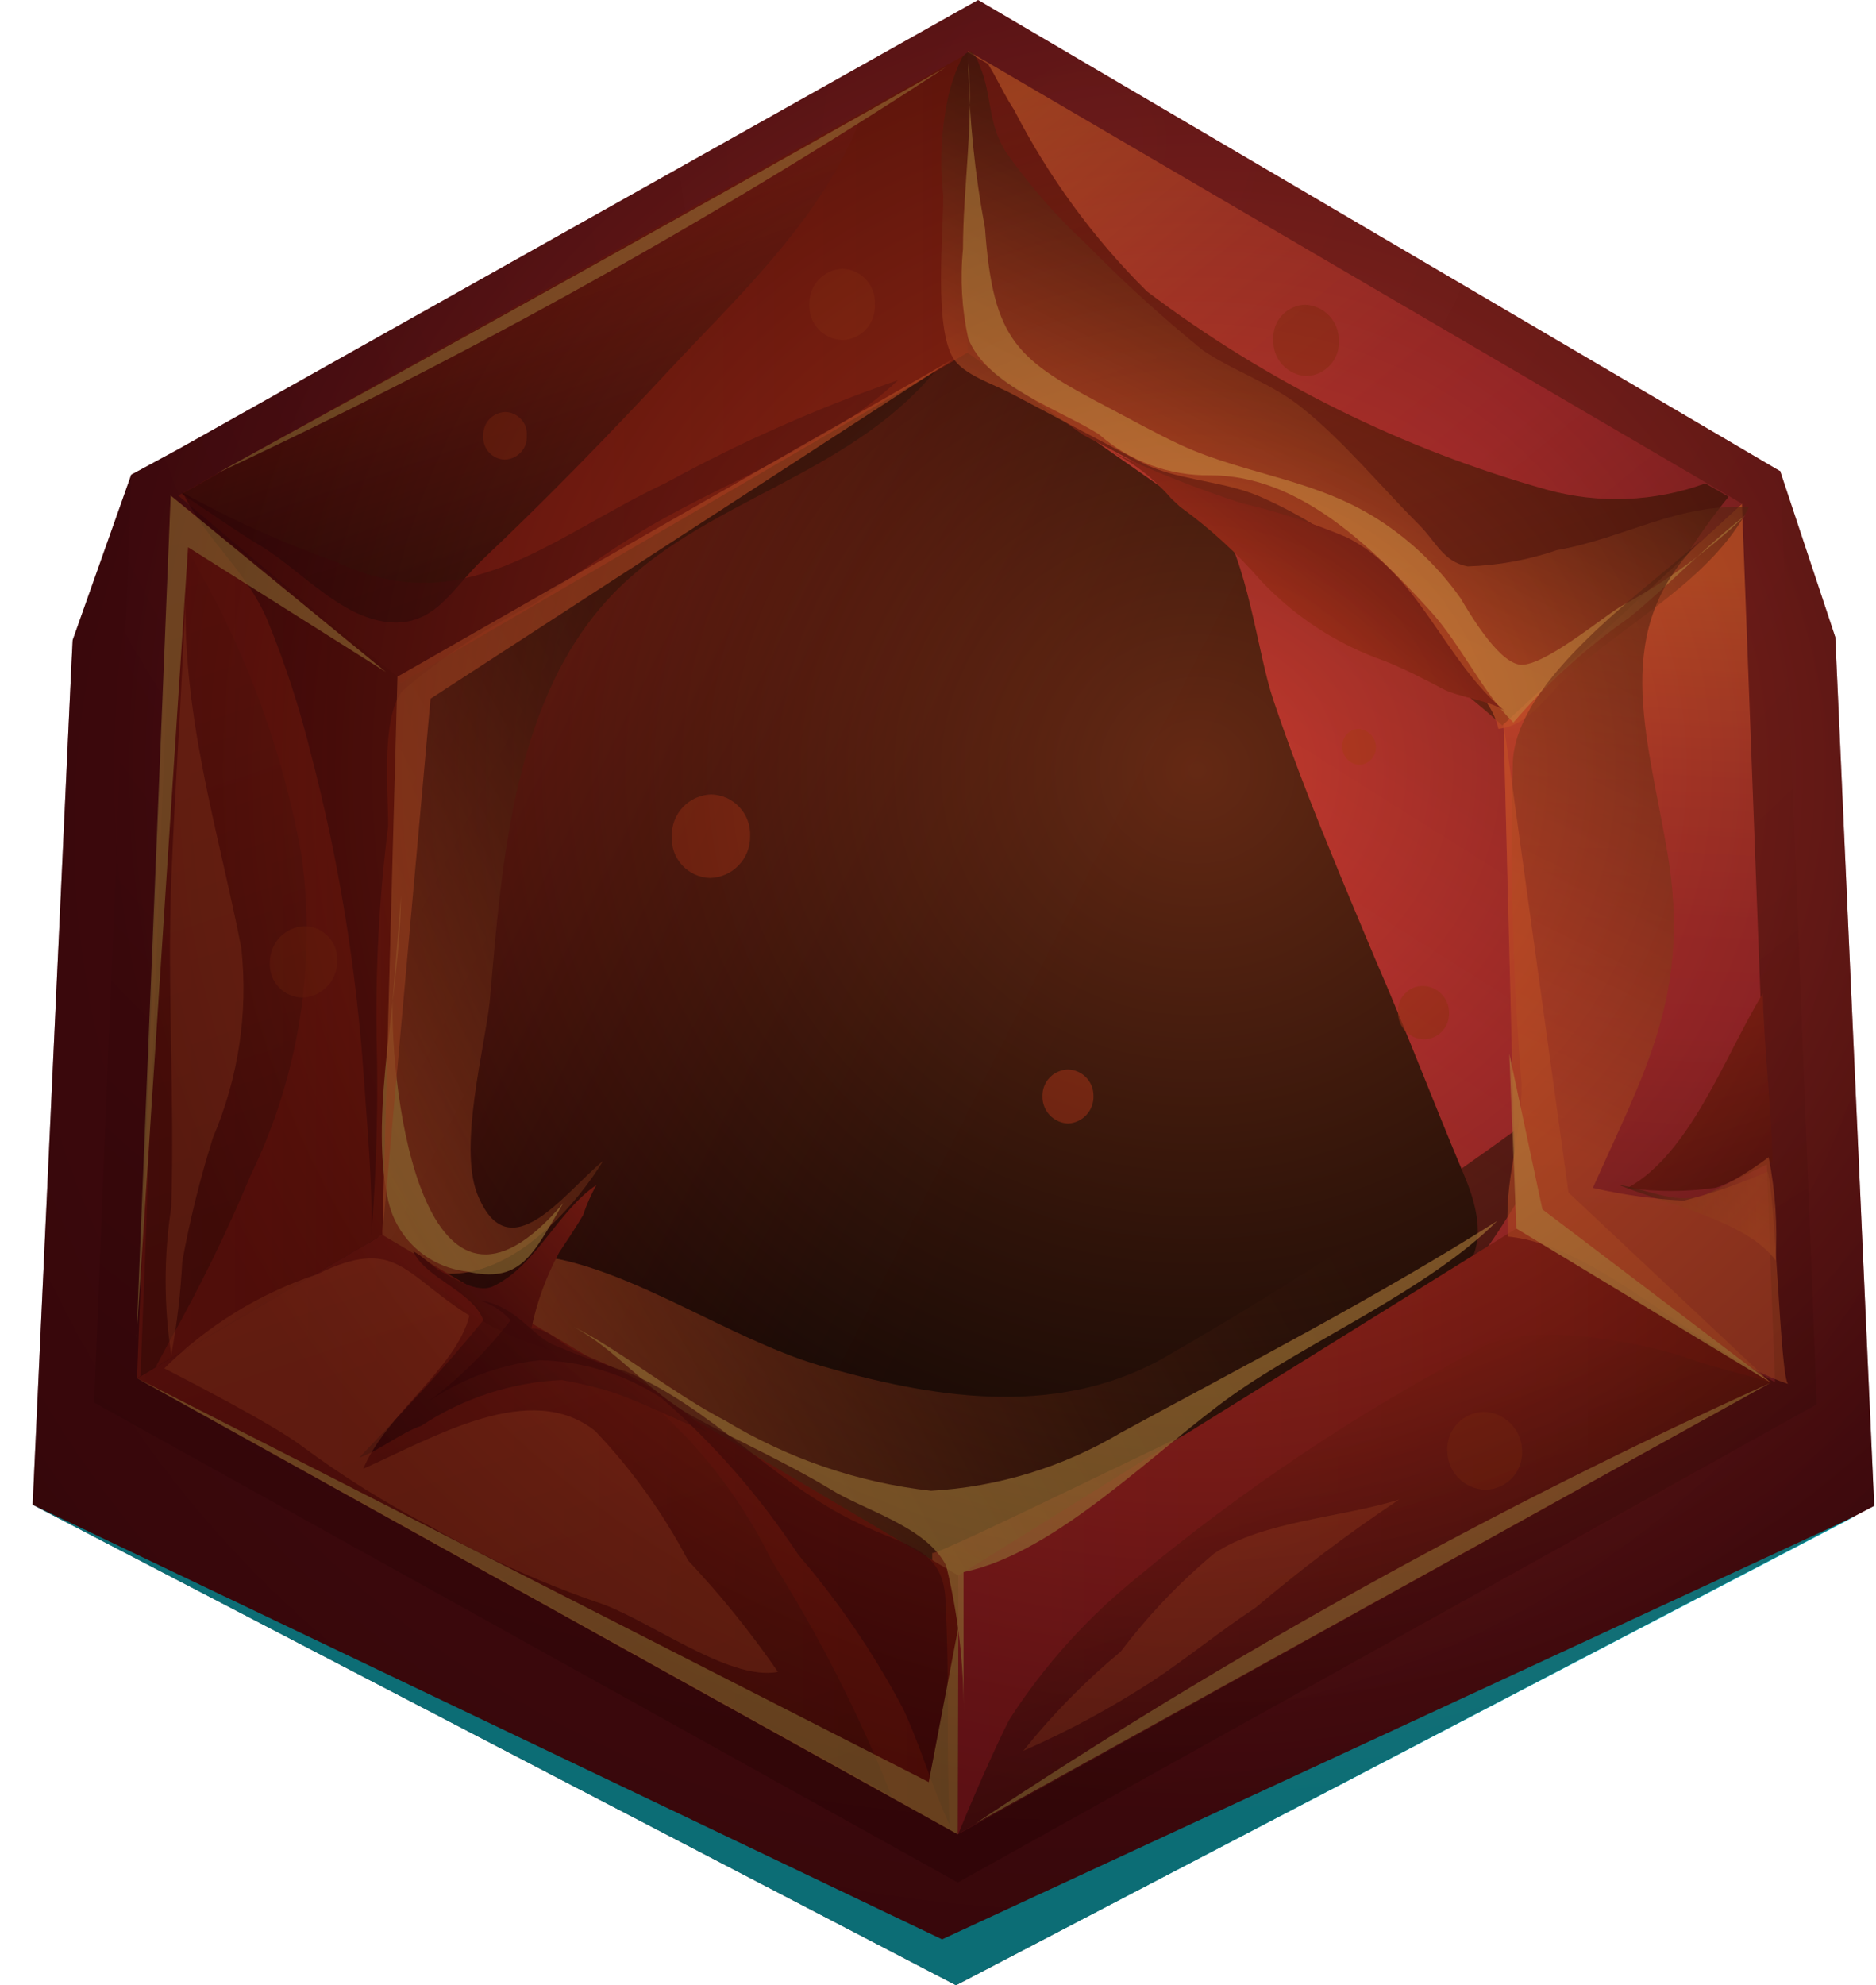 <svg width="52" height="55" viewBox="0 0 52 55" fill="none" xmlns="http://www.w3.org/2000/svg">
<path d="M0.905 41.689L1.966 18.699L2.014 17.734L3.638 13.152L27.11 4.856L49.345 13.056L50.872 17.654L51.95 41.721L26.499 55.001L0.905 41.689Z" fill="url(#paint0_radial_338_17343)"/>
<path d="M2.609 38.859L3.606 14.133L3.638 13.152L4.972 12.429L27.111 0.001L49.345 13.056L50.358 38.908L26.548 52.155L2.609 38.859Z" fill="url(#paint1_radial_338_17343)"/>
<path d="M26.837 9.422C26.692 9.422 10.519 18.65 10.519 18.65L10.069 34.325L26.419 44.084L42.673 34.036L41.869 19.567L26.837 9.422Z" fill="url(#paint2_linear_338_17343)"/>
<path style="mix-blend-mode:screen" d="M36.773 23.329C36.242 22.026 35.744 20.724 35.294 19.39C34.843 18.055 34.602 15.547 33.686 14.245C32.287 12.219 28.863 10.788 26.837 9.422C26.692 9.422 10.519 18.65 10.519 18.65L10.069 34.325L25.84 43.747C25.84 43.505 25.84 43.264 25.84 43.023C25.84 43.184 33.75 39.261 34.474 38.988C34.94 38.795 35.39 38.57 35.84 38.329L37.367 37.38C39.779 35.772 41.837 35.531 40.583 32.557C39.747 30.579 38.975 28.538 38.107 26.544C37.657 25.467 37.207 24.406 36.773 23.329Z" fill="url(#paint3_linear_338_17343)"/>
<path style="mix-blend-mode:screen" opacity="0.63" d="M15.053 34.808C17.529 35.162 20.213 37.091 22.721 37.831C25.792 38.715 29.152 39.294 32.143 37.686C36.684 35.089 41.031 32.166 45.149 28.94C43.365 30.29 42.143 33.763 40.471 35.483C38.593 37.133 36.575 38.618 34.442 39.921C31.982 41.673 28.011 46.352 24.796 45.532C21.58 44.712 17.93 41.56 15.422 39.567C14.393 38.747 14.233 39.085 14.249 37.766C14.249 36.705 15.229 35.66 15.278 34.808C15.203 34.799 15.127 34.799 15.053 34.808Z" fill="url(#paint4_linear_338_17343)"/>
<path style="mix-blend-mode:screen" opacity="0.63" d="M26.242 9.872C23.75 13.281 19.409 13.747 16.789 16.673C14.168 19.599 13.895 24.133 13.573 27.766C13.429 29.052 12.721 31.721 13.22 33.056C14.088 35.274 15.631 33.056 16.724 32.155C15.117 34.744 11.901 37.091 9.795 33.313C8.686 31.287 10.02 27.348 10.085 25.097C10.165 22.364 9.972 19.663 10.085 16.962C13.413 16.528 17.062 14.326 19.956 12.638C21.29 11.85 25.969 9.133 26.242 9.872Z" fill="url(#paint5_linear_338_17343)"/>
<path d="M26.934 1.415L26.837 9.759L11.114 18.923L4.94 13.73L26.934 1.415Z" fill="url(#paint6_linear_338_17343)"/>
<path d="M11.017 18.747L10.599 34.213L3.798 38.184L4.731 13.731L11.017 18.747Z" fill="url(#paint7_linear_338_17343)"/>
<path d="M26.564 43.651L10.599 34.214L3.798 38.185L26.548 50.822L26.564 43.651Z" fill="url(#paint8_linear_338_17343)"/>
<path d="M42.03 34.037L26.564 43.651L26.547 50.821L49.088 38.297L42.03 34.037Z" fill="url(#paint9_linear_338_17343)"/>
<path d="M48.284 13.957L49.2 38.297L42.03 34.037L41.676 20.018L48.284 13.957Z" fill="url(#paint10_linear_338_17343)"/>
<path d="M48.284 13.955L41.612 20.081L26.837 9.759V1.415L48.284 13.955Z" fill="url(#paint11_linear_338_17343)"/>
<path d="M9.956 40.387C11.146 39.133 12.319 37.911 13.396 36.577C13.107 35.773 11.789 35.419 11.451 34.663C11.756 34.824 11.998 35.114 12.287 35.258C12.576 35.403 13.203 35.837 13.653 35.644C14.843 35.097 15.454 33.554 16.531 32.831C16.383 33.097 16.259 33.377 16.162 33.667C15.953 34.02 15.727 34.358 15.502 34.696C15.143 35.356 14.883 36.066 14.731 36.802C15.197 36.802 15.567 37.252 15.985 37.445C16.403 37.638 16.885 37.815 17.351 38.056C18.169 38.482 18.922 39.023 19.586 39.663C18.637 39.31 17.705 38.779 16.708 38.49C16.338 38.393 15.953 38.297 15.567 38.233C14.179 38.297 12.835 38.736 11.676 39.503C11.113 39.696 10.502 40.194 9.956 40.387Z" fill="url(#paint12_linear_338_17343)"/>
<path d="M48.863 27.525C47.818 29.23 46.869 31.947 45.117 32.911C45.917 33.025 46.729 33.025 47.528 32.911C47.689 32.911 49.136 32.156 49.136 32.204C49.088 30.548 48.895 29.037 48.863 27.525Z" fill="url(#paint13_linear_338_17343)"/>
<path style="mix-blend-mode:screen" d="M46.757 15.37C47.11 14.812 47.496 14.275 47.914 13.762L47.271 13.393C45.862 13.905 44.328 13.967 42.882 13.569C38.873 12.445 35.111 10.58 31.789 8.071C30.305 6.598 29.062 4.899 28.107 3.039C27.914 2.749 27.737 2.396 27.544 2.042L27.384 1.769L26.821 1.447V9.775L30.036 12.058C31.001 12.557 31.982 13.071 32.914 13.666C34.516 14.612 36.038 15.687 37.464 16.881C38.929 17.857 40.325 18.931 41.644 20.097L46.757 15.37Z" fill="url(#paint14_linear_338_17343)"/>
<path style="mix-blend-mode:screen" opacity="0.33" d="M21.387 43.232C20.467 41.349 19.131 39.7 17.48 38.409C16.001 37.428 14.265 37.364 12.866 36.239C11.467 35.113 10.663 34.309 8.895 35.226L8.429 35.435L4.04 38.007C4.024 38.087 4.024 38.169 4.04 38.248L24.715 49.76C23.808 47.486 22.694 45.302 21.387 43.232Z" fill="url(#paint15_linear_338_17343)"/>
<path style="mix-blend-mode:screen" opacity="0.39" d="M4.715 14.47L4.618 17.026C4.682 17.738 4.682 18.453 4.618 19.165L3.895 38.136L4.313 37.879L4.699 37.155C5.539 35.668 6.29 34.133 6.949 32.557C8.292 29.794 8.779 26.692 8.348 23.65C7.756 20.38 6.521 17.26 4.715 14.47Z" fill="url(#paint16_linear_338_17343)"/>
<path style="mix-blend-mode:screen" d="M5.036 13.683C5.776 14.165 6.531 14.712 7.287 15.162C8.348 15.821 9.457 17.107 10.76 17.236C12.062 17.365 12.528 16.304 13.38 15.5C15.181 13.796 16.901 12.027 18.605 10.194C20.31 8.361 22.962 5.902 23.879 3.168L5.036 13.683Z" fill="url(#paint17_linear_338_17343)"/>
<path style="mix-blend-mode:screen" opacity="0.54" d="M46.757 37.622C45.326 37.124 42.4 36.642 41.13 37.301C37.694 39.095 34.461 41.251 31.483 43.732C30.131 44.828 28.959 46.13 28.011 47.59C27.866 47.815 27.11 49.455 26.564 50.806L49.072 38.298C48.364 38.073 47.529 37.896 46.757 37.622Z" fill="url(#paint18_linear_338_17343)"/>
<path style="mix-blend-mode:screen" opacity="0.63" d="M26.66 1.608C26.501 1.937 26.378 2.282 26.291 2.637C26.09 3.55 26.041 4.49 26.146 5.419C26.146 6.512 25.889 9.036 26.419 9.92C26.709 10.386 27.545 10.644 28.027 10.901L31.644 12.814C32.561 13.296 33.847 13.312 34.86 13.731C35.876 14.167 36.828 14.741 37.69 15.435C38.434 16.098 39.083 16.861 39.619 17.702C40.181 18.473 41.323 19.181 41.532 20.194C42.384 20.097 42.85 19.293 43.461 18.73C45.069 17.251 47.464 16.046 48.477 14.052C46.5 13.94 45.053 14.904 43.156 15.242C42.358 15.515 41.523 15.667 40.68 15.692C40.005 15.563 39.812 15.017 39.329 14.534C38.268 13.473 37.239 12.219 36.114 11.319C35.278 10.628 34.201 10.29 33.349 9.711C32.223 8.797 31.149 7.82 30.133 6.785C29.295 6.009 28.541 5.147 27.882 4.213C27.368 3.409 27.497 2.605 27.159 1.833C26.982 1.319 26.805 1.399 26.66 1.608Z" fill="url(#paint19_linear_338_17343)"/>
<g style="mix-blend-mode:screen" opacity="0.63">
<path d="M30.454 12.027C31.31 12.781 32.417 13.188 33.557 13.169C36.001 13.169 38.01 15.13 39.65 16.931C40.486 17.847 41.113 19.214 41.949 20.018C42.895 18.917 43.975 17.939 45.165 17.108C46.274 16.207 47.271 15.13 48.38 14.278C47.345 15.269 46.183 16.118 44.924 16.802C44.409 17.108 42.705 18.538 42.094 18.41C41.483 18.281 40.727 16.979 40.486 16.577C39.907 15.756 39.182 15.048 38.348 14.487C36.531 13.265 34.602 13.185 32.737 12.333C32.046 12.011 31.419 11.658 30.744 11.304C28.203 9.969 27.528 9.487 27.303 6.32C27.019 4.808 26.863 3.276 26.837 1.738C26.997 3.346 26.692 5.195 26.692 6.899C26.61 7.726 26.659 8.562 26.837 9.374C27.335 10.677 29.409 11.368 30.454 12.027Z" fill="#E4B754"/>
</g>
<g style="mix-blend-mode:screen" opacity="0.63">
<path d="M11.114 24.824C11.114 27.364 10.229 30.773 10.744 33.184C10.843 33.713 11.109 34.197 11.502 34.564C11.895 34.931 12.396 35.163 12.93 35.226C14.425 35.564 14.747 34.808 15.615 33.329C11.757 37.895 10.792 30.258 10.888 27.638L11.114 24.824Z" fill="#E4B754"/>
</g>
<g style="mix-blend-mode:screen" opacity="0.63">
<path d="M15.889 36.753C17.095 37.396 17.963 38.554 19.184 39.229C20.406 39.904 21.757 40.499 23.011 41.255C23.959 41.85 25.664 42.284 26.226 43.377C26.553 44.713 26.716 46.085 26.709 47.461C26.709 46.158 26.709 44.856 26.709 43.554C29.265 43.039 32.062 40.145 34.168 38.65C36.275 37.155 39.586 35.74 41.5 33.827C38.172 35.933 34.587 37.782 31.066 39.695C29.467 40.645 27.664 41.196 25.808 41.303C23.787 41.076 21.84 40.412 20.101 39.358C18.75 38.666 17.095 37.348 15.889 36.753Z" fill="#E4B754"/>
</g>
<path style="mix-blend-mode:screen" opacity="0.63" d="M49.024 32.059C48.453 32.491 47.832 32.852 47.175 33.136C46.355 33.361 45.567 32.911 44.876 32.831C46.13 33.345 48.429 33.828 49.217 34.921C49.275 33.962 49.21 33.001 49.024 32.059Z" fill="url(#paint20_linear_338_17343)"/>
<path style="mix-blend-mode:screen" opacity="0.63" d="M41.934 21.094C41.853 24.081 41.934 27.07 42.175 30.049C42.175 31.657 41.676 32.605 41.805 34.261C44.345 34.502 47.191 37.573 49.57 38.345C49.345 38.264 49.217 33.072 48.992 32.461C48.243 32.791 47.469 33.06 46.676 33.264C45.826 33.221 44.982 33.103 44.152 32.911C45.583 29.695 46.869 27.541 46.226 23.666C45.648 20.274 44.619 17.428 47.159 14.953C45.599 16.367 42.046 18.795 41.934 21.094Z" fill="url(#paint21_linear_338_17343)"/>
<g style="mix-blend-mode:screen" opacity="0.63">
<path d="M41.676 20.017L42.03 34.036L49.072 38.297L43.477 33.04L41.676 20.017Z" fill="#E45D2D"/>
</g>
<path opacity="0.63" d="M5.117 13.747C5.728 14.953 6.837 15.837 7.4 17.155C7.9 18.372 8.309 19.624 8.622 20.901C9.389 23.834 9.878 26.832 10.085 29.856C10.181 31.287 10.326 32.75 10.293 34.229C10.438 32.395 10.487 30.554 10.438 28.715C10.409 26.765 10.517 24.814 10.76 22.879C10.76 21.898 10.567 19.953 11.13 19.165C12.255 18.199 13.498 17.378 14.827 16.721C15.792 16.046 16.756 15.339 17.769 14.728C20.036 13.345 22.946 12.381 24.892 10.532C22.672 11.298 20.521 12.25 18.461 13.377C15.245 14.889 12.85 17.268 9.281 15.548C7.814 15.032 6.394 14.392 5.036 13.634L5.117 13.747Z" fill="#4E060A"/>
<g style="mix-blend-mode:screen" opacity="0.63">
<path d="M26.419 9.953L11.017 18.747L10.599 34.213L11.934 19.358L26.419 9.953Z" fill="#E45D2D"/>
</g>
<path opacity="0.63" d="M13.3 36.03C13.628 36.132 13.922 36.321 14.152 36.577C13.505 37.419 12.748 38.17 11.901 38.811C12.814 38.195 13.862 37.809 14.956 37.686C16.157 37.712 17.326 38.074 18.332 38.731C19.787 40 21.063 41.461 22.126 43.072C23.252 44.385 24.228 45.819 25.036 47.348C25.519 48.377 25.84 49.535 26.323 50.564C26.226 48.554 26.323 46.496 26.21 44.47C26.21 42.863 25.101 42.863 23.766 42.187C21.451 41.094 19.699 38.972 17.335 37.991C16.654 37.778 15.983 37.532 15.326 37.252C14.731 36.978 14.265 36.158 13.3 36.03Z" fill="#4E060A"/>
<g style="mix-blend-mode:screen" opacity="0.63">
<path d="M38.139 20.692C38.141 20.756 38.13 20.819 38.108 20.878C38.086 20.937 38.052 20.991 38.009 21.038C37.966 21.084 37.914 21.121 37.856 21.148C37.798 21.174 37.736 21.188 37.673 21.19C37.546 21.182 37.428 21.126 37.341 21.034C37.255 20.941 37.207 20.819 37.207 20.692C37.203 20.63 37.211 20.567 37.231 20.508C37.252 20.449 37.284 20.394 37.326 20.348C37.368 20.301 37.419 20.264 37.476 20.237C37.532 20.211 37.594 20.196 37.657 20.194C37.785 20.202 37.905 20.258 37.994 20.35C38.083 20.442 38.135 20.564 38.139 20.692Z" fill="#972610"/>
</g>
<g style="mix-blend-mode:screen" opacity="0.63">
<path d="M40.165 28.055C40.169 28.149 40.155 28.243 40.122 28.332C40.09 28.42 40.039 28.502 39.975 28.57C39.911 28.639 39.833 28.695 39.747 28.733C39.661 28.772 39.568 28.793 39.474 28.794C39.28 28.79 39.096 28.711 38.961 28.572C38.826 28.434 38.75 28.248 38.75 28.055C38.743 27.96 38.757 27.865 38.788 27.776C38.82 27.686 38.87 27.604 38.935 27.535C39 27.465 39.078 27.41 39.165 27.372C39.252 27.334 39.346 27.315 39.441 27.315C39.635 27.32 39.819 27.399 39.954 27.538C40.089 27.676 40.165 27.862 40.165 28.055Z" fill="#972610"/>
</g>
<g style="mix-blend-mode:screen" opacity="0.63">
<path d="M20.792 23.168C20.797 23.468 20.683 23.758 20.475 23.974C20.267 24.191 19.983 24.317 19.683 24.325C19.537 24.321 19.392 24.288 19.259 24.227C19.126 24.166 19.006 24.079 18.907 23.971C18.808 23.863 18.732 23.737 18.683 23.599C18.634 23.46 18.613 23.314 18.622 23.168C18.617 23.02 18.642 22.873 18.695 22.735C18.748 22.596 18.827 22.47 18.929 22.362C19.03 22.255 19.152 22.169 19.287 22.108C19.422 22.048 19.567 22.014 19.715 22.01C19.862 22.014 20.007 22.048 20.141 22.108C20.275 22.169 20.396 22.256 20.496 22.363C20.596 22.471 20.674 22.598 20.725 22.736C20.776 22.874 20.799 23.021 20.792 23.168Z" fill="#972610"/>
</g>
<g style="mix-blend-mode:screen" opacity="0.63">
<path d="M42.191 40.194C42.197 40.332 42.176 40.47 42.128 40.599C42.081 40.729 42.007 40.847 41.913 40.948C41.818 41.048 41.705 41.129 41.578 41.184C41.452 41.24 41.316 41.27 41.178 41.272C40.895 41.267 40.625 41.152 40.427 40.95C40.228 40.749 40.117 40.477 40.117 40.194C40.111 40.056 40.132 39.919 40.18 39.789C40.227 39.66 40.301 39.542 40.395 39.441C40.49 39.341 40.603 39.26 40.73 39.205C40.856 39.149 40.992 39.119 41.13 39.117C41.411 39.125 41.679 39.242 41.877 39.443C42.074 39.644 42.187 39.913 42.191 40.194Z" fill="#972610"/>
</g>
<g style="mix-blend-mode:screen" opacity="0.63">
<path d="M37.111 9.422C37.119 9.547 37.103 9.672 37.062 9.791C37.021 9.909 36.956 10.018 36.872 10.111C36.788 10.204 36.686 10.28 36.573 10.332C36.459 10.385 36.336 10.414 36.21 10.418C35.957 10.406 35.719 10.294 35.548 10.108C35.376 9.921 35.285 9.675 35.294 9.422C35.285 9.299 35.301 9.175 35.342 9.059C35.382 8.942 35.445 8.835 35.528 8.743C35.61 8.652 35.71 8.578 35.822 8.526C35.934 8.474 36.055 8.445 36.178 8.441C36.43 8.453 36.667 8.562 36.841 8.745C37.014 8.927 37.111 9.17 37.111 9.422Z" fill="#972610"/>
</g>
<g style="mix-blend-mode:screen" opacity="0.63">
<path d="M14.602 12.074C14.607 12.158 14.594 12.242 14.566 12.32C14.537 12.399 14.493 12.471 14.436 12.533C14.379 12.594 14.31 12.644 14.234 12.678C14.158 12.713 14.075 12.731 13.991 12.733C13.908 12.732 13.826 12.713 13.751 12.678C13.675 12.643 13.608 12.594 13.552 12.532C13.496 12.47 13.454 12.398 13.427 12.319C13.4 12.241 13.39 12.157 13.396 12.074C13.392 11.991 13.405 11.907 13.433 11.828C13.462 11.749 13.506 11.677 13.563 11.616C13.62 11.554 13.688 11.505 13.765 11.47C13.841 11.436 13.924 11.417 14.008 11.415C14.091 11.417 14.172 11.436 14.248 11.471C14.323 11.505 14.391 11.555 14.447 11.617C14.503 11.678 14.545 11.751 14.572 11.829C14.598 11.908 14.609 11.991 14.602 12.074Z" fill="#972610"/>
</g>
<g style="mix-blend-mode:screen" opacity="0.63">
<path d="M9.345 26.641C9.345 26.9 9.245 27.148 9.065 27.334C8.884 27.52 8.639 27.629 8.38 27.638C8.254 27.636 8.13 27.608 8.015 27.556C7.9 27.504 7.797 27.429 7.713 27.336C7.628 27.242 7.564 27.132 7.524 27.012C7.484 26.893 7.469 26.766 7.48 26.641C7.484 26.385 7.586 26.14 7.766 25.957C7.946 25.775 8.189 25.668 8.445 25.66C8.569 25.662 8.692 25.689 8.806 25.74C8.92 25.791 9.022 25.865 9.106 25.957C9.19 26.049 9.255 26.157 9.296 26.274C9.337 26.392 9.354 26.517 9.345 26.641Z" fill="#972610"/>
</g>
<g style="mix-blend-mode:screen" opacity="0.63">
<path d="M30.31 30.371C30.314 30.564 30.243 30.752 30.11 30.893C29.978 31.034 29.796 31.118 29.602 31.127C29.409 31.118 29.227 31.034 29.095 30.893C28.962 30.752 28.891 30.564 28.895 30.371C28.893 30.276 28.91 30.181 28.944 30.093C28.978 30.004 29.03 29.923 29.096 29.855C29.161 29.786 29.24 29.731 29.327 29.693C29.414 29.654 29.508 29.633 29.602 29.631C29.698 29.633 29.791 29.654 29.878 29.693C29.965 29.731 30.044 29.786 30.109 29.855C30.175 29.923 30.227 30.004 30.261 30.093C30.295 30.181 30.312 30.276 30.31 30.371Z" fill="#972610"/>
</g>
<g style="mix-blend-mode:screen" opacity="0.63">
<path d="M24.249 8.442C24.255 8.565 24.237 8.689 24.195 8.806C24.153 8.922 24.088 9.03 24.005 9.121C23.921 9.212 23.82 9.286 23.707 9.338C23.594 9.389 23.472 9.418 23.349 9.422C23.224 9.418 23.101 9.389 22.988 9.338C22.874 9.286 22.772 9.213 22.687 9.122C22.602 9.031 22.536 8.924 22.492 8.807C22.448 8.69 22.428 8.566 22.432 8.442C22.423 8.188 22.515 7.942 22.686 7.755C22.858 7.569 23.095 7.457 23.349 7.445C23.474 7.449 23.597 7.478 23.711 7.531C23.825 7.584 23.927 7.659 24.011 7.752C24.095 7.845 24.159 7.954 24.2 8.072C24.241 8.191 24.258 8.317 24.249 8.442Z" fill="#972610"/>
</g>
<g style="mix-blend-mode:overlay" opacity="0.37">
<path d="M4.554 37.911C5.744 36.728 7.191 35.837 8.783 35.307C10.985 34.23 11.178 35.307 13.011 36.448C12.657 37.895 10.696 39.181 10.069 40.693C12.062 39.809 14.699 38.217 16.5 39.648C17.518 40.719 18.383 41.925 19.072 43.233C19.979 44.197 20.812 45.229 21.564 46.32C20.181 46.593 17.882 44.792 16.5 44.374C14.923 43.822 13.4 43.128 11.95 42.3C10.69 41.649 9.486 40.896 8.348 40.05C7.512 39.423 4.956 38.12 4.554 37.911Z" fill="#E45D2D"/>
</g>
<g style="mix-blend-mode:overlay" opacity="0.37">
<path d="M5.165 15.934C5.069 18.779 4.86 21.561 4.747 24.358C4.634 27.429 4.843 30.387 4.747 33.442C4.539 34.8 4.539 36.183 4.747 37.541C4.906 36.686 5.008 35.821 5.052 34.953C5.264 33.789 5.549 32.64 5.905 31.512C6.608 29.866 6.879 28.068 6.692 26.287C6.065 23.023 4.956 19.647 5.165 15.934Z" fill="#E45D2D"/>
</g>
<g style="mix-blend-mode:overlay" opacity="0.37">
<path d="M28.364 48.507C29.169 47.501 30.074 46.58 31.065 45.758C31.823 44.757 32.691 43.846 33.654 43.041C34.988 42.14 37.207 42.044 38.782 41.545C37.402 42.464 36.076 43.463 34.811 44.536C33.831 45.179 32.914 45.934 31.965 46.562C30.821 47.308 29.616 47.959 28.364 48.507Z" fill="#E45D2D"/>
</g>
<g style="mix-blend-mode:screen" opacity="0.63">
<path d="M49.072 38.297L42.03 34.036L41.837 29.197L42.753 33.506L49.072 38.297Z" fill="#E4B754"/>
</g>
<path d="M32.705 14.037L32.464 13.811C31.991 13.261 31.411 12.813 30.76 12.493C31.946 13.05 33.164 13.533 34.41 13.94C35.41 14.171 36.39 14.488 37.336 14.889C39.361 15.918 40.036 18.329 41.725 19.712C41.387 19.422 40.438 19.326 39.988 19.085C39.538 18.844 38.943 18.538 38.38 18.313C37.077 17.86 35.903 17.098 34.956 16.094C34.287 15.324 33.532 14.634 32.705 14.037Z" fill="url(#paint22_linear_338_17343)"/>
<path d="M0.905 41.69L26.499 55.001L51.483 41.979L26.113 53.731L0.905 41.69Z" fill="#15C3D1"/>
<g style="mix-blend-mode:screen" opacity="0.58">
<path fill-rule="evenodd" clip-rule="evenodd" d="M3.798 38.185L26.548 50.821L26.564 45.082L25.744 49.374L3.798 38.185Z" fill="#E4B754"/>
</g>
<g style="mix-blend-mode:screen" opacity="0.58">
<path fill-rule="evenodd" clip-rule="evenodd" d="M27.046 50.516C34.044 45.856 41.41 41.775 49.072 38.313L27.046 50.516Z" fill="#E4B754"/>
</g>
<g style="mix-blend-mode:screen" opacity="0.58">
<path fill-rule="evenodd" clip-rule="evenodd" d="M10.695 18.618L4.731 13.731L3.782 37.059L5.213 15.162L10.695 18.618Z" fill="#E4B754"/>
</g>
<g style="mix-blend-mode:screen" opacity="0.58">
<path fill-rule="evenodd" clip-rule="evenodd" d="M6.001 13.12C12.996 9.853 19.749 6.092 26.21 1.866C19.543 5.638 12.807 9.39 6.001 13.12Z" fill="#E4B754"/>
</g>
<path style="mix-blend-mode:screen" opacity="0.44" fill-rule="evenodd" clip-rule="evenodd" d="M50.872 17.654L49.345 13.056L27.11 0.001L4.972 12.429L3.638 13.152L2.014 17.734L1.966 18.699L0.904 41.689L26.499 55.001L51.949 41.721L50.872 17.654Z" fill="url(#paint23_radial_338_17343)"/>
<defs>
<radialGradient id="paint0_radial_338_17343" cx="0" cy="0" r="1" gradientUnits="userSpaceOnUse" gradientTransform="translate(29.487 23.056) scale(50.175 48.714)">
<stop stop-color="#831721"/>
<stop offset="0.38" stop-color="#72121A"/>
<stop offset="1" stop-color="#4E060A"/>
</radialGradient>
<radialGradient id="paint1_radial_338_17343" cx="0" cy="0" r="1" gradientUnits="userSpaceOnUse" gradientTransform="translate(30.084 3.57) scale(59.366 57.637)">
<stop stop-color="#831721"/>
<stop offset="0.38" stop-color="#72121A"/>
<stop offset="1" stop-color="#4E060A"/>
</radialGradient>
<linearGradient id="paint2_linear_338_17343" x1="18.525" y1="39.149" x2="34.088" y2="14.438" gradientUnits="userSpaceOnUse">
<stop stop-color="#E45D2D"/>
<stop offset="0.07" stop-color="#DE552E"/>
<stop offset="0.32" stop-color="#C83831"/>
<stop offset="0.55" stop-color="#BB2732"/>
<stop offset="0.71" stop-color="#B62133"/>
<stop offset="1" stop-color="#971E2A"/>
</linearGradient>
<linearGradient id="paint3_linear_338_17343" x1="9.715" y1="18.184" x2="29.731" y2="28.297" gradientUnits="userSpaceOnUse">
<stop stop-color="#921A13"/>
<stop offset="0.02" stop-color="#8E1912"/>
<stop offset="0.26" stop-color="#5B100C"/>
<stop offset="0.48" stop-color="#340907"/>
<stop offset="0.69" stop-color="#170403"/>
<stop offset="0.87" stop-color="#060101"/>
<stop offset="1"/>
</linearGradient>
<linearGradient id="paint4_linear_338_17343" x1="17.673" y1="42.011" x2="36.082" y2="31.753" gradientUnits="userSpaceOnUse">
<stop stop-color="#E45D2D"/>
<stop offset="0.07" stop-color="#CC5328"/>
<stop offset="0.26" stop-color="#8F3A1C"/>
<stop offset="0.44" stop-color="#5C2512"/>
<stop offset="0.61" stop-color="#34150A"/>
<stop offset="0.77" stop-color="#170A05"/>
<stop offset="0.9" stop-color="#060201"/>
<stop offset="1"/>
</linearGradient>
<linearGradient id="paint5_linear_338_17343" x1="7.946" y1="28.184" x2="22.995" y2="19.792" gradientUnits="userSpaceOnUse">
<stop stop-color="#E45D2D"/>
<stop offset="0.07" stop-color="#CC5328"/>
<stop offset="0.26" stop-color="#8F3A1C"/>
<stop offset="0.44" stop-color="#5C2512"/>
<stop offset="0.61" stop-color="#34150A"/>
<stop offset="0.77" stop-color="#170A05"/>
<stop offset="0.9" stop-color="#060201"/>
<stop offset="1"/>
</linearGradient>
<linearGradient id="paint6_linear_338_17343" x1="26.934" y1="10.177" x2="4.94" y2="10.177" gradientUnits="userSpaceOnUse">
<stop stop-color="#80140B"/>
<stop offset="0.5" stop-color="#8C1810"/>
<stop offset="1" stop-color="#921A13"/>
</linearGradient>
<linearGradient id="paint7_linear_338_17343" x1="11.017" y1="25.966" x2="3.798" y2="25.966" gradientUnits="userSpaceOnUse">
<stop stop-color="#80140B"/>
<stop offset="0.5" stop-color="#8C1810"/>
<stop offset="1" stop-color="#921A13"/>
</linearGradient>
<linearGradient id="paint8_linear_338_17343" x1="26.548" y1="42.51" x2="3.798" y2="42.51" gradientUnits="userSpaceOnUse">
<stop stop-color="#80140B"/>
<stop offset="0.5" stop-color="#8C1810"/>
<stop offset="1" stop-color="#921A13"/>
</linearGradient>
<linearGradient id="paint9_linear_338_17343" x1="49.088" y1="42.429" x2="26.547" y2="42.429" gradientUnits="userSpaceOnUse">
<stop stop-color="#80140B"/>
<stop offset="0.27" stop-color="#8F1714"/>
<stop offset="0.69" stop-color="#A01B1F"/>
<stop offset="1" stop-color="#A61C23"/>
</linearGradient>
<linearGradient id="paint10_linear_338_17343" x1="46.097" y1="15.805" x2="45.213" y2="33.651" gradientUnits="userSpaceOnUse">
<stop stop-color="#E45D2D"/>
<stop offset="0.07" stop-color="#DE552E"/>
<stop offset="0.32" stop-color="#C83831"/>
<stop offset="0.55" stop-color="#BB2732"/>
<stop offset="0.71" stop-color="#B62133"/>
<stop offset="1" stop-color="#971E2A"/>
</linearGradient>
<linearGradient id="paint11_linear_338_17343" x1="29.297" y1="1.737" x2="43.252" y2="18.811" gradientUnits="userSpaceOnUse">
<stop stop-color="#E45D2D"/>
<stop offset="0.07" stop-color="#DE552E"/>
<stop offset="0.32" stop-color="#C83831"/>
<stop offset="0.55" stop-color="#BB2732"/>
<stop offset="0.71" stop-color="#B62133"/>
<stop offset="1" stop-color="#971E2A"/>
</linearGradient>
<linearGradient id="paint12_linear_338_17343" x1="17.834" y1="34.503" x2="11.805" y2="41.367" gradientUnits="userSpaceOnUse">
<stop stop-color="#921A13"/>
<stop offset="0.16" stop-color="#821511"/>
<stop offset="0.49" stop-color="#650D0D"/>
<stop offset="0.79" stop-color="#54080B"/>
<stop offset="1" stop-color="#4E060A"/>
</linearGradient>
<linearGradient id="paint13_linear_338_17343" x1="46.258" y1="27.959" x2="49.618" y2="38.024" gradientUnits="userSpaceOnUse">
<stop stop-color="#921A13"/>
<stop offset="0.16" stop-color="#821511"/>
<stop offset="0.49" stop-color="#650D0D"/>
<stop offset="0.79" stop-color="#54080B"/>
<stop offset="1" stop-color="#4E060A"/>
</linearGradient>
<linearGradient id="paint14_linear_338_17343" x1="32.721" y1="-2.218" x2="48.975" y2="46.528" gradientUnits="userSpaceOnUse">
<stop stop-color="#921A13"/>
<stop offset="0.02" stop-color="#8E1912"/>
<stop offset="0.26" stop-color="#5B100C"/>
<stop offset="0.48" stop-color="#340907"/>
<stop offset="0.69" stop-color="#170403"/>
<stop offset="0.87" stop-color="#060101"/>
<stop offset="1"/>
</linearGradient>
<linearGradient id="paint15_linear_338_17343" x1="10.744" y1="33.184" x2="24.442" y2="74.309" gradientUnits="userSpaceOnUse">
<stop stop-color="#921A13"/>
<stop offset="0.02" stop-color="#8E1912"/>
<stop offset="0.26" stop-color="#5B100C"/>
<stop offset="0.48" stop-color="#340907"/>
<stop offset="0.69" stop-color="#170403"/>
<stop offset="0.87" stop-color="#060101"/>
<stop offset="1"/>
</linearGradient>
<linearGradient id="paint16_linear_338_17343" x1="0.615" y1="14.213" x2="16.741" y2="62.573" gradientUnits="userSpaceOnUse">
<stop stop-color="#921A13"/>
<stop offset="0.02" stop-color="#8E1912"/>
<stop offset="0.26" stop-color="#5B100C"/>
<stop offset="0.48" stop-color="#340907"/>
<stop offset="0.69" stop-color="#170403"/>
<stop offset="0.87" stop-color="#060101"/>
<stop offset="1"/>
</linearGradient>
<linearGradient id="paint17_linear_338_17343" x1="13.605" y1="5.902" x2="20.39" y2="26.255" gradientUnits="userSpaceOnUse">
<stop stop-color="#921A13"/>
<stop offset="0.02" stop-color="#8E1912"/>
<stop offset="0.26" stop-color="#5B100C"/>
<stop offset="0.48" stop-color="#340907"/>
<stop offset="0.69" stop-color="#170403"/>
<stop offset="0.87" stop-color="#060101"/>
<stop offset="1"/>
</linearGradient>
<linearGradient id="paint18_linear_338_17343" x1="35.776" y1="38.442" x2="41.773" y2="56.416" gradientUnits="userSpaceOnUse">
<stop stop-color="#921A13"/>
<stop offset="0.02" stop-color="#8E1912"/>
<stop offset="0.26" stop-color="#5B100C"/>
<stop offset="0.48" stop-color="#340907"/>
<stop offset="0.69" stop-color="#170403"/>
<stop offset="0.87" stop-color="#060101"/>
<stop offset="1"/>
</linearGradient>
<linearGradient id="paint19_linear_338_17343" x1="34.185" y1="14.679" x2="40.487" y2="1.93" gradientUnits="userSpaceOnUse">
<stop stop-color="#E45D2D"/>
<stop offset="0.07" stop-color="#CC5328"/>
<stop offset="0.26" stop-color="#8F3A1C"/>
<stop offset="0.44" stop-color="#5C2512"/>
<stop offset="0.61" stop-color="#34150A"/>
<stop offset="0.77" stop-color="#170A05"/>
<stop offset="0.9" stop-color="#060201"/>
<stop offset="1"/>
</linearGradient>
<linearGradient id="paint20_linear_338_17343" x1="48.67" y1="33.49" x2="42.513" y2="33.49" gradientUnits="userSpaceOnUse">
<stop stop-color="#E45D2D"/>
<stop offset="0.07" stop-color="#CC5328"/>
<stop offset="0.26" stop-color="#8F3A1C"/>
<stop offset="0.44" stop-color="#5C2512"/>
<stop offset="0.61" stop-color="#34150A"/>
<stop offset="0.77" stop-color="#170A05"/>
<stop offset="0.9" stop-color="#060201"/>
<stop offset="1"/>
</linearGradient>
<linearGradient id="paint21_linear_338_17343" x1="44.345" y1="32.155" x2="56.499" y2="7.637" gradientUnits="userSpaceOnUse">
<stop stop-color="#E45D2D"/>
<stop offset="0.07" stop-color="#CC5328"/>
<stop offset="0.26" stop-color="#8F3A1C"/>
<stop offset="0.44" stop-color="#5C2512"/>
<stop offset="0.61" stop-color="#34150A"/>
<stop offset="0.77" stop-color="#170A05"/>
<stop offset="0.9" stop-color="#060201"/>
<stop offset="1"/>
</linearGradient>
<linearGradient id="paint22_linear_338_17343" x1="35.165" y1="17.525" x2="38.397" y2="13.313" gradientUnits="userSpaceOnUse">
<stop stop-color="#921A13"/>
<stop offset="0.16" stop-color="#821511"/>
<stop offset="0.49" stop-color="#650D0D"/>
<stop offset="0.79" stop-color="#54080B"/>
<stop offset="1" stop-color="#4E060A"/>
</linearGradient>
<radialGradient id="paint23_radial_338_17343" cx="0" cy="0" r="1" gradientUnits="userSpaceOnUse" gradientTransform="translate(33.147 21.287) scale(30.138 29.26)">
<stop stop-color="#E45D2D"/>
<stop offset="0.16" stop-color="#B84B24"/>
<stop offset="0.46" stop-color="#6A2B15"/>
<stop offset="0.72" stop-color="#31140A"/>
<stop offset="0.9" stop-color="#0D0503"/>
<stop offset="1"/>
</radialGradient>
</defs>
</svg>
